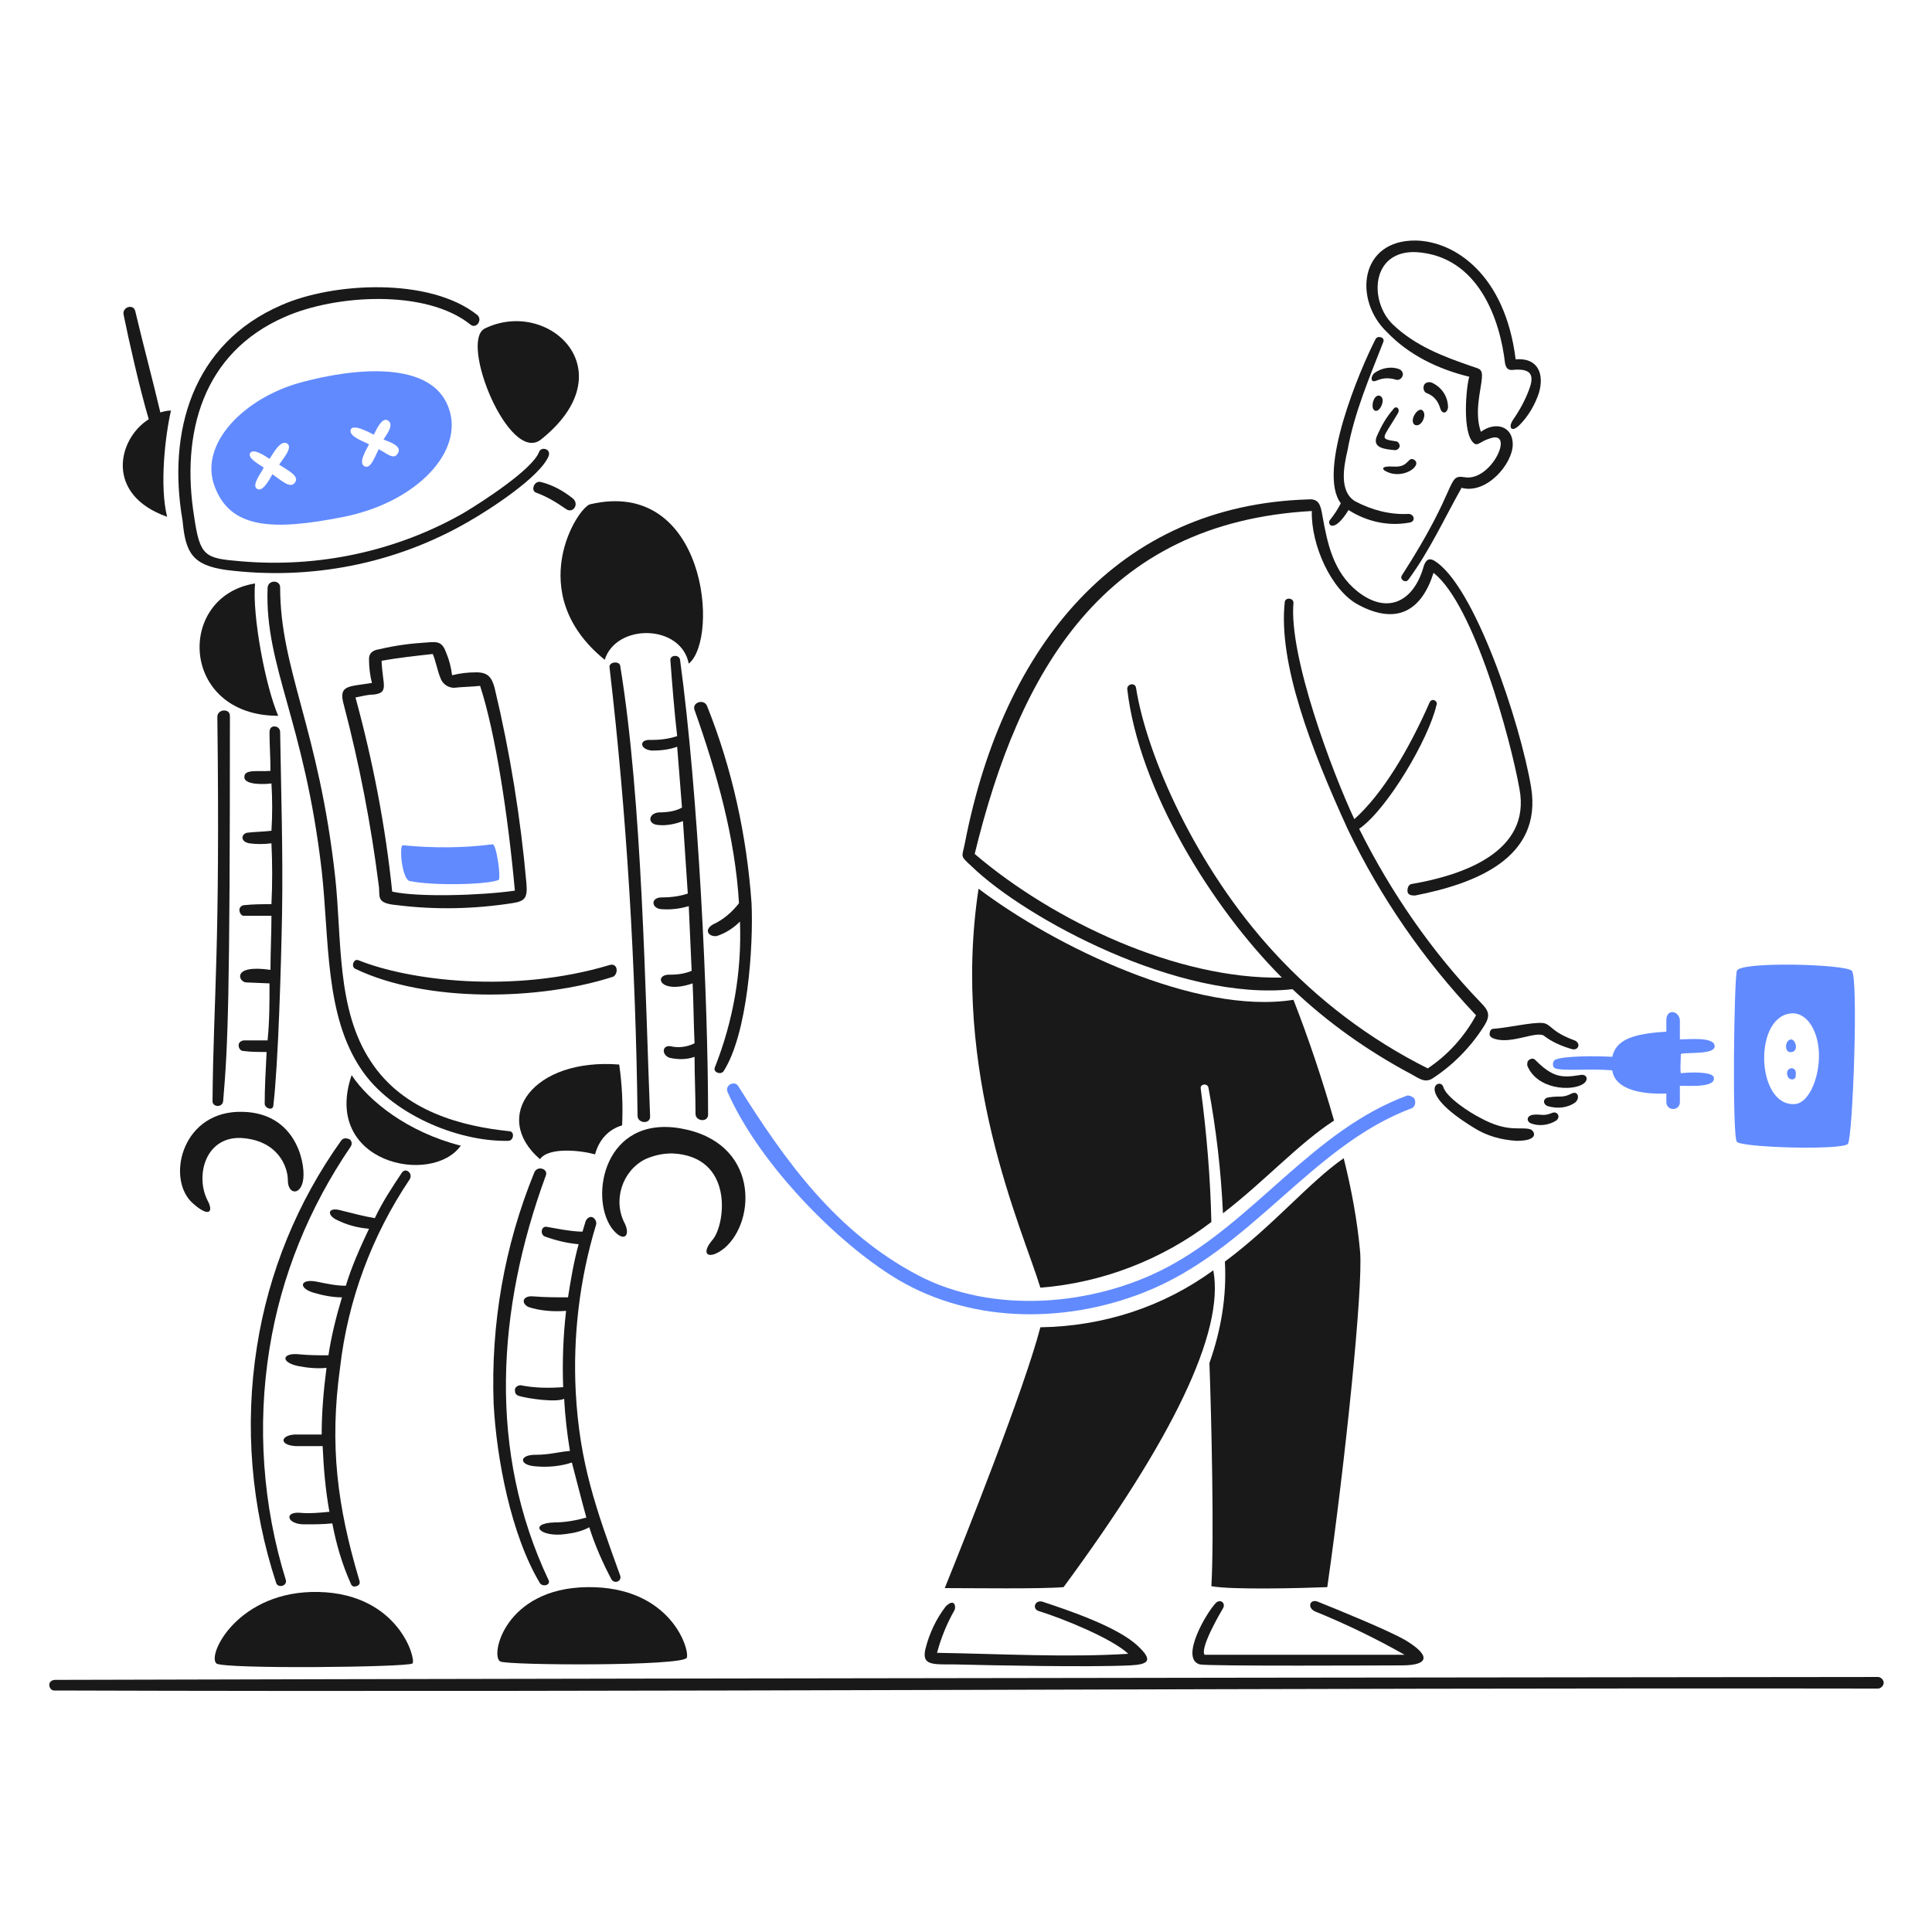 <svg width="200" height="200" viewBox="0 0 200 200" fill="none" xmlns="http://www.w3.org/2000/svg">
<path d="M110.1 164.3C121.3 149.1 126.8 137.9 125.6 131.5C120.4 135.3 114.2 137.3 107.7 137.4C106 143.9 99.9 159.2 97.8 164.4C100.7 164.4 107.7 164.5 110.1 164.3Z" fill="#191919"/>
<path d="M125.4 164.2C127.5 164.6 134.9 164.4 137.4 164.3C139.3 151 141.1 133.4 140.8 129.6C140.5 126.3 139.9 123.1 139.1 119.9C135.5 122.4 131.9 126.8 126.8 130.6C127 134.2 126.4 137.7 125.2 141.1C125.4 146.6 125.7 159.2 125.4 164.2Z" fill="#191919"/>
<path d="M125.1 112.6C125.9 116.9 126.4 121.2 126.6 125.6C130.9 122.3 134.4 118.4 138.1 116C136.9 111.8 135.5 107.6 133.9 103.5C123.8 105.1 109.1 97.9 101.3 92C98.4 111.1 105.8 127.1 107.7 133.3C114.1 132.8 120.3 130.4 125.4 126.5C125.3 121.9 124.9 117.2 124.3 112.7C124.2 112.2 125 112.1 125.1 112.6Z" fill="#191919"/>
<path d="M5.7 173.9C5.4 173.9 5.1 174.1 5.1 174.4C5.1 174.7 5.3 175 5.6 175H5.7C68.1 175.2 131.8 174.7 194.4 174.8C194.7 174.8 195 174.5 195 174.2C195 173.9 194.7 173.6 194.4 173.6C202.2 173.6 76.6 173.7 5.7 173.9Z" fill="#191919"/>
<path d="M17.3 53.5C16.5 50.3 17.1 45.1 17.7 42.5C17.3 42.5 16.9 42.6 16.6 42.7C15.8 39.3 14.8 35.6 14 32.2C13.8 31.4 12.6 31.8 12.8 32.6C13.3 35.1 14.5 40.4 15.4 43.4C12.2 45.4 10.8 51.2 17.3 53.5Z" fill="#191919"/>
<path d="M56 45.5C64.9 38.4 56.8 30.8 50.2 34C47.5 35.3 52.7 48.1 56 45.5Z" fill="#191919"/>
<path d="M23.4 59C32.1 60.1 40.9 58.4 48.5 54C50.6 52.8 55.9 49.4 56.8 47.2C56.9 46.9 56.8 46.6 56.5 46.5C56.2 46.4 55.9 46.5 55.8 46.8C55.1 48.6 50 51.9 48 53.1C41 57.1 32.9 58.8 24.9 58.1C21.2 57.8 20.7 57.6 20.1 53.5C18.7 44.8 21 36.5 29.5 32.8C34.7 30.5 44.1 29.9 48.7 33.6C49.3 34.1 50 33.1 49.4 32.6C44.5 28.7 34.5 29.2 29.1 31.6C19.9 35.6 17.3 44.7 18.9 53.9C19.2 57.2 19.9 58.5 23.4 59Z" fill="#191919"/>
<path d="M62.6 68.3C63.8 64.5 70.5 64.6 71.3 68.7C74.5 66.1 73.1 49.4 61.1 52.2C59.8 52.5 54.1 61.4 62.6 68.3Z" fill="#191919"/>
<path d="M28.8 74.1C27.5 71.1 26.1 63.8 26.4 60.4C18.2 61.7 18.6 74.1 28.8 74.1Z" fill="#191919"/>
<path d="M24.9 117.8C28.7 118 29.8 120.7 29.8 122.2C29.8 123.7 31.2 123.8 31.4 122C31.6 120.2 30.5 114.9 24.6 115.1C18.7 115.3 17.2 122.2 20 124.6C21.7 126.1 22.1 125.4 21.5 124.3C20.2 121.8 21.2 117.7 24.9 117.8Z" fill="#191919"/>
<path d="M75 129.2C78.3 126.4 78.6 118.2 70.4 116.8C62.6 115.5 61 123.8 63.3 127.1C64.5 128.7 65.3 128 64.7 126.7C63.4 124.3 64.4 121.2 66.8 120C67.7 119.6 68.6 119.4 69.6 119.4C76 119.7 75.1 126.7 73.8 128.3C72.4 129.9 73.4 130.5 75 129.2Z" fill="#191919"/>
<path d="M47.7 118.6C42.2 117.2 38.2 114 36.4 111.3C33.3 120.4 44.7 122.8 47.7 118.6Z" fill="#191919"/>
<path d="M64.4 116.5C64.5 114.4 64.4 112.3 64.1 110.2C55.2 109.5 50.8 115.6 55.9 120C56.8 118.7 60.2 119.1 61.6 119.5C62 118 63 116.9 64.4 116.5Z" fill="#191919"/>
<path d="M42.7 172.2C43.1 171.8 41.3 165 33 164.8C24.7 164.6 21.4 171.3 22.4 172.2C23.1 172.8 42.2 172.6 42.7 172.2Z" fill="#191919"/>
<path d="M51.8 172C52.6 172.4 70.8 172.5 71.1 171.6C71.4 170.7 69.4 164.2 60.8 164.3C52.2 164.4 50.7 171.5 51.8 172Z" fill="#191919"/>
<path d="M35.3 118.1C30.8 124.4 27.8 131.7 26.6 139.4C25.3 147.6 26 156 28.6 163.9C28.8 164.4 29.7 164.2 29.6 163.6C27.2 155.9 26.6 147.6 27.9 139.6C29.1 132.1 32 125 36.3 118.7C36.5 118.4 36.4 118 36.1 117.9C35.8 117.8 35.5 117.8 35.3 118.1Z" fill="#191919"/>
<path d="M42.4 122.1C42.8 121.5 42 120.8 41.6 121.4C40.6 122.9 39.6 124.4 38.8 126.1C37.6 125.9 36.5 125.6 35.3 125.3C33.9 124.9 33.8 125.8 34.9 126.3C35.9 126.8 37 127.1 38.2 127.2C37.3 129.1 36.4 131.1 35.8 133.1C34.8 133.1 33.9 132.9 32.9 132.7C31.1 132.3 30.8 133.3 32.4 133.8C33.4 134.1 34.4 134.3 35.4 134.3C34.8 136.3 34.3 138.3 34 140.3C33 140.3 32 140.3 31 140.2C29.2 140 29 141 30.8 141.4C31.8 141.6 32.8 141.7 33.8 141.6C33.5 143.9 33.3 146.2 33.3 148.5C32.4 148.5 31.4 148.5 30.5 148.5C29 148.6 28.9 149.6 30.6 149.7C31.5 149.7 32.4 149.7 33.4 149.7C33.5 152 33.7 154.3 34.1 156.5C33.1 156.6 32 156.7 31 156.6C29.4 156.5 29.7 157.8 31.5 157.8C32.5 157.8 33.4 157.8 34.4 157.7C34.8 159.8 35.4 161.9 36.3 163.9C36.4 164.2 36.6 164.3 36.9 164.2C37.2 164.1 37.3 163.9 37.2 163.6C34.9 155.9 34.1 149.6 35.2 141.6C36 134.6 38.5 127.9 42.4 122.1Z" fill="#191919"/>
<path d="M60.6 126.5C60.5 126.8 60.4 127.2 60.3 127.5C59.1 127.5 57.2 127.1 56.6 127C56 126.9 55.9 127.8 56.4 128C57.5 128.4 58.7 128.7 59.9 128.8C59.4 130.6 59.1 132.4 58.8 134.3C57.6 134.3 56.4 134.3 55.2 134.2C54.1 134.1 53.9 134.9 54.7 135.3C55.9 135.7 57.3 135.8 58.6 135.7C58.3 138.3 58.2 141 58.3 143.6C56.8 143.7 55.4 143.7 53.9 143.4C53.6 143.4 53.3 143.6 53.3 143.9C53.3 144.2 53.4 144.4 53.7 144.5C54.7 144.8 57.6 145.2 58.4 144.8C58.5 146.6 58.7 148.4 59 150.2C57.8 150.3 56.9 150.6 55.4 150.6C53.7 150.6 53.7 151.7 55.5 151.8C56.7 151.9 58 151.8 59.2 151.4C59.7 153.3 60.2 155.3 60.7 157.1C59.6 157.4 58.5 157.6 57.4 157.6C54.6 157.7 55.9 159.2 58.6 158.8C59.4 158.7 60.3 158.5 61 158.1C61.6 160 62.4 161.8 63.3 163.5C63.6 164 64.4 163.7 64.2 163.1C61.7 156.2 60 151.5 59.6 144.1C59.3 138.3 60 132.4 61.7 126.8C61.8 126.5 61.6 126.1 61.3 126C61.1 125.9 60.7 126.1 60.6 126.5Z" fill="#191919"/>
<path d="M55.9 163.9C56.2 164.3 57 164.1 56.8 163.6C50.5 150.3 51.4 135.6 56.5 121.7C56.8 121 55.6 120.6 55.3 121.4C52.2 129 50.8 137.1 51.1 145.3C51.4 151 52.9 158.9 55.9 163.9Z" fill="#191919"/>
<path d="M27.4 114.3C27.5 114.8 28.3 115 28.3 114.4C28.8 110.2 29.1 100 29.2 94.5C29.3 88.3 29.1 82 29 75.8C29 75.5 28.8 75.2 28.4 75.2C28.1 75.2 27.9 75.4 27.9 75.8C27.9 77.1 28 78.5 28 79.8C26.8 79.9 25.3 79.6 25.3 80.4C25.2 81.3 27.5 81.2 28.1 81.1C28.2 82.7 28.2 84.4 28.1 86C27.3 86.1 26.5 86.1 25.6 86.2C25 86.3 24.8 87.1 25.8 87.3C26.5 87.4 27.3 87.4 28.1 87.3C28.2 89.4 28.2 91.5 28.1 93.6C27.2 93.6 26.2 93.6 25.3 93.7C25 93.7 24.7 94 24.8 94.3C24.8 94.5 25 94.8 25.2 94.8C26.2 94.8 27.2 94.8 28.1 94.8C28.1 96.7 28 98.5 28 100.4C23.9 99.8 24.7 101.7 25.5 101.7L27.9 101.8C27.9 103.8 27.9 105.7 27.7 107.7C26.9 107.7 26.1 107.7 25.3 107.7C25 107.7 24.7 107.9 24.7 108.2C24.7 108.5 24.9 108.8 25.2 108.8C26 108.9 26.8 108.9 27.6 108.9C27.5 110.8 27.4 112.6 27.4 114.3Z" fill="#191919"/>
<path d="M22 114C22 114.6 23 114.7 23.1 114C23.6 108.2 23.8 103.4 23.8 74.1C23.8 73.3 22.5 73.4 22.5 74.2C22.8 98.8 22.1 103 22 114Z" fill="#191919"/>
<path d="M67.5 77.7C68.4 77.7 69.3 77.6 70.1 77.3L70.6 83.6C69.9 84 69 84.1 68.2 84.1C67.1 84.2 67 85.3 68.1 85.4C69 85.5 69.9 85.3 70.7 85L71.2 92.5C70.3 92.8 69.4 92.9 68.5 92.9C67.4 92.9 67.4 93.9 68.3 94.1C69.3 94.2 70.3 94.1 71.3 93.8C71.4 96 71.5 98.3 71.6 100.5C70.9 100.8 70.1 100.9 69.4 100.9C67.6 100.8 68.2 103 71.7 101.8C71.8 103.9 71.8 105.9 71.9 108C71.1 108.4 70.2 108.5 69.4 108.3C68.5 108.2 68.5 109.2 69.3 109.5C70.2 109.7 71.1 109.7 71.9 109.4C71.9 111.4 72 113.3 72 115.3C72 116.1 73.3 116.2 73.3 115.4C73.3 103.4 72.3 82.3 70.4 68.3C70.3 67.7 69.3 67.8 69.4 68.4C69.6 71 69.8 73.6 70.1 76.2C69.2 76.5 68.3 76.6 67.4 76.6C66.1 76.5 66.2 77.6 67.5 77.7Z" fill="#191919"/>
<path d="M63.1 69.1C64.9 84.5 65.8 100 66 115.5C66 116.3 67.3 116.4 67.3 115.6C66.8 103.3 66.5 82.9 64.2 68.9C64.1 68.4 63 68.5 63.1 69.1Z" fill="#191919"/>
<path d="M71.9 73.5C74.2 80 76.1 86.7 76.5 93.5C75.8 94.4 74.9 95.2 73.8 95.7C72.8 96.3 73.4 97 74.2 96.9C75.1 96.6 75.9 96.1 76.6 95.4C76.8 100.6 75.9 105.7 74 110.5C73.8 111 74.6 111.3 74.9 110.9C77.4 107 78 98 77.8 93.5C77.3 86.5 75.8 79.6 73.2 73.1C72.9 72.3 71.6 72.7 71.9 73.5Z" fill="#191919"/>
<path d="M52.6 118.1C53.2 118.1 53.3 117.1 52.7 117.1C47.9 116.6 41.8 115.1 38.4 109.9C34.8 104.5 35.4 97.2 34.7 90.8C33 75.4 29 69.3 29 60.8C29 60 27.7 60 27.7 60.9C27.4 69 31.5 74.6 33.3 90.1C34.1 97.3 33.6 105.1 37.4 110.7C40.4 115.2 47.2 118.2 52.6 118.1Z" fill="#191919"/>
<path d="M58.6 52.7C59.3 53.2 60 52.2 59.3 51.6C58.3 50.8 57.2 50.2 56 49.9C55.3 49.7 54.9 50.8 55.5 51C56.6 51.4 57.6 52 58.6 52.7Z" fill="#191919"/>
<path d="M37.1 99.4C36.6 99.2 36.3 100.1 36.8 100.3C44.1 103.8 55.8 103.6 63.5 101.1C63.8 100.9 63.9 100.5 63.8 100.2C63.7 99.9 63.4 99.8 63.1 99.9C53.1 102.9 42.3 101.5 37.1 99.4Z" fill="#191919"/>
<path d="M35.6 73C37.2 79.1 38.4 85.3 39.2 91.6C39.4 92.8 38.8 93.5 41.1 93.7C45.1 94.2 49.1 94.1 53 93.5C54.4 93.3 54.6 92.9 54.5 91.5C53.9 84.7 52.8 77.9 51.2 71.2C50.9 70.1 50.5 69.6 49.3 69.6C48.4 69.6 47.6 69.7 46.8 69.9C46.7 69.1 46.5 68.3 46.2 67.6C45.8 66.5 45.4 66.4 44.3 66.5C42.6 66.6 41 66.8 39.3 67.2C38.6 67.3 38.2 67.6 38.2 68.2C38.2 69.1 38.3 69.9 38.5 70.7C36 71.1 35 70.9 35.6 73ZM38.7 71.9C40.3 71.7 39.6 70.9 39.5 68.4C41.2 68.1 43 67.9 44.8 67.7C45.1 68.4 45.3 69.5 45.6 70.2C45.8 70.8 46.4 71.2 47 71.2C47.9 71.1 48.8 71.1 49.7 71C51.3 75.9 52.6 84.5 53.3 92.2C49.8 92.7 43.3 92.9 40.6 92.3C39.9 85.5 38.6 78.8 36.8 72.2C37.4 72.1 38 71.9 38.7 71.9Z" fill="#191919"/>
<path d="M139.6 52.8C141.5 54 143.7 54.5 145.9 54.1C146.6 54 146.4 53.2 145.8 53.2C143.9 53.3 142 52.8 140.3 51.9C138.6 50.9 139.1 48.3 139.5 46.6C140.2 42.7 141.8 39 143.2 35.4C143.4 34.9 142.6 34.7 142.4 35.1C140.8 38.2 136.3 48.8 138.8 52.1C138.5 52.7 138.1 53.3 137.7 53.8C137.3 54.2 138 55.4 139.6 52.8Z" fill="#191919"/>
<path d="M152.1 39C151.8 39.9 151.3 44.9 152.6 45.9C153 46.2 153.2 45.7 154.2 45.4C156.9 44.4 154.4 49.9 151.6 49.4C149.7 49.1 151.1 50.3 145.1 59.6C144.9 60 145.5 60.4 145.8 60C148 57 149.5 53.7 151.3 50.5C153.9 51.2 156.6 48 156.6 46C156.6 44.1 154.8 43.6 153.3 44.7C152.6 42.7 153.3 40.4 153.4 39.2C153.5 38.1 153.1 38.2 152.3 37.9C149.4 36.9 146.5 35.8 144.2 33.6C141.7 31.2 141.9 25.9 146.6 26.1C153.1 26.5 155.3 33.2 155.8 37.6C155.9 38.1 156.1 38.3 156.5 38.3C158.4 38.1 158.9 38.7 158.3 40.3C157.9 41.4 157.3 42.5 156.6 43.5C156.1 44.3 156.5 44.8 157.3 44C158.2 43.1 158.9 41.9 159.3 40.7C159.9 38.7 159.2 37 156.9 37.2C155.8 28.4 150.6 25 146.6 24.9C140.7 24.8 140.1 31.1 143.6 34.4C145.8 36.7 148.8 38.2 152.1 39Z" fill="#191919"/>
<path d="M100.6 89.7C106.2 95.1 122.1 103.7 133.8 102.4C137.5 105.9 141.6 108.8 146.1 111.2C147 111.7 147.6 112.2 148.5 111.5C150.6 110.1 152.4 108.2 153.7 106.1C154.3 105.1 154.1 104.6 153.3 103.8C148.2 98.5 144 92.4 140.7 85.8C143.6 83.8 147.9 76.5 148.7 73C148.8 72.8 148.7 72.6 148.5 72.5C148.3 72.4 148.1 72.5 148 72.7C145.8 77.7 143.1 82.2 140.2 84.8C137.9 79.9 133.4 67.9 133.9 62.4C133.9 61.9 133.1 61.8 133 62.3C132.3 68.6 135.7 77.5 139.5 85.8C142.9 92.9 147.4 99.4 152.8 105.1C151.6 107.3 149.9 109.2 147.8 110.6C141.8 107.6 136.4 103.5 131.9 98.6C123.8 89.8 118.7 78.2 117.6 71.2C117.5 70.6 116.6 70.8 116.7 71.4C117.9 81.7 125.4 93.9 132.7 101.2C121.9 101.4 109.1 95.4 100.9 88.4C105.5 69.5 114.2 54.1 135.8 52.9C135.7 56.4 137.8 61.1 140.6 62.6C144.7 64.8 147.2 63.1 148.4 59.3C152.6 62.6 156.4 76.6 157.3 81.7C158.5 88.2 151.4 90.6 146.2 91.5C145.9 91.5 145.7 91.8 145.7 92.2C145.7 92.6 146 92.7 146.4 92.7H146.5C152.6 91.5 159.7 88.9 158.5 81.5C157.4 74.9 152.6 60.4 148.4 58C147.8 57.7 147.5 58.1 147.3 58.9C146.2 62.4 143.5 63.6 140.5 61.2C138 59.2 137.4 56.2 136.9 53.4C136.7 52.2 136.5 51.6 135.4 51.7C115.8 52.3 103.9 66.7 99.9 87.2C99.6 88.8 99.3 88.5 100.6 89.7Z" fill="#191919"/>
<path d="M144.5 39.3C144.8 39.4 145.1 39.2 145.2 38.9C145.3 38.6 145.1 38.3 144.8 38.2C144 37.9 143 38.1 142.3 38.6C141.9 38.9 141.8 39.7 142.5 39.4C143.2 39.1 143.8 39.1 144.5 39.3Z" fill="#191919"/>
<path d="M142.6 42.5C143 42.3 143.4 41.3 142.9 41C142.1 40.6 141.7 42.8 142.6 42.5Z" fill="#191919"/>
<path d="M143.5 48.8C145.2 49.7 147.3 48.2 146.4 47.6C145.7 47.2 145.9 48.4 144.3 48.3C142.7 48.2 143.2 48.7 143.5 48.8Z" fill="#191919"/>
<path d="M144.4 46.6C144.6 46.6 144.8 46.5 144.9 46.2C144.9 46 144.8 45.8 144.6 45.7C142.7 45.4 143.1 45.5 144.7 42.8C145 42.3 144.5 41.9 144.2 42.4C143.5 43.2 143 44.1 142.6 45C141.9 46.4 143.4 46.5 144.4 46.6Z" fill="#191919"/>
<path d="M147.4 42.7C147 41.7 145.7 43.6 146.5 44C147.1 44.2 147.6 43.2 147.4 42.7Z" fill="#191919"/>
<path d="M149.1 42.3C149.3 42.9 149.8 42.8 149.9 42.2C149.9 41.1 149.3 40.1 148.2 39.6C147.9 39.5 147.5 39.6 147.4 39.9C147.3 40.2 147.4 40.6 147.7 40.7C148.5 41 148.9 41.6 149.1 42.3Z" fill="#191919"/>
<path d="M161.1 116C161.6 115.6 161.2 115 160.7 115.2C159.7 115.6 159.6 115.3 158.7 115.4C158 115.5 158 116.1 158.5 116.3C159.3 116.6 160.3 116.5 161.1 116Z" fill="#191919"/>
<path d="M153.2 115.7C152.2 115.2 149.7 113.6 149.4 112.5C149.1 111.5 146.3 112.9 152.5 116.7C153.9 117.6 155.4 118 157 118.1C159.5 118.1 158.8 117 158.4 116.9C157.4 116.6 156.1 117.3 153.2 115.7Z" fill="#191919"/>
<path d="M158.9 109.7C158.7 109.5 158.4 109.6 158.2 109.8C158.1 109.9 158.1 110.1 158.1 110.3C159.1 112.8 162.7 113 163.9 112.2C164.5 111.8 164.3 111.1 163.5 111.3C161.6 111.6 160.7 111.5 158.9 109.7Z" fill="#191919"/>
<path d="M162.7 113.2C161.7 113.7 161.6 113.4 160.3 113.6C159.7 113.7 159.7 114.3 160.2 114.5C161.2 114.8 162.3 114.7 163.1 114.1C163.6 113.6 163.3 112.9 162.7 113.2Z" fill="#191919"/>
<path d="M154.4 107.4C156.1 108.3 158.9 106.7 159.8 107.2C160.7 107.9 161.7 108.3 162.7 108.6C163.4 108.8 163.7 108 163 107.7C160.5 106.8 160.6 106 159.7 105.9C158.6 105.8 156.1 106.4 154.6 106.5C154.3 106.5 154.2 106.8 154.2 107.1C154.2 107.2 154.3 107.3 154.4 107.4Z" fill="#191919"/>
<path d="M124.2 172.3C125.1 172.5 143.5 172.4 145.1 172.4C148.1 172.4 148 171.3 145.5 169.8C143.8 168.8 138.4 166.6 136.4 165.8C135.6 165.5 135.3 166.4 136.1 166.8C139.3 168.1 142.4 169.6 145.4 171.3H124.7C124.2 170.6 126.3 167 126.6 166.5C126.9 166 126.4 165.5 125.9 165.9C124.9 166.9 122.1 171.7 124.2 172.3Z" fill="#191919"/>
<path d="M98.8 172.3C102.9 172.4 112.6 172.6 117 172.4C118.9 172.3 119.4 171.9 117.8 170.4C115.7 168.4 110.6 166.7 107.9 165.8C107.1 165.6 106.8 166.6 107.6 166.8C109.9 167.5 115.1 169.6 116.8 171.2C110.5 171.6 103.4 171.2 97 171.1C97.4 169.6 98 168.1 98.8 166.7C99 166.3 98.8 165.4 97.9 166.3C96.9 167.6 96.2 169.1 95.8 170.7C95.4 172.4 96.5 172.3 98.8 172.3Z" fill="#191919"/>
<path d="M46.4 42.1C44.6 37.4 37 38 31.1 39.6C25.3 41.2 20.6 45.9 22.2 50.3C23.8 54.7 28.1 55 35.6 53.5C43.1 52 48.2 46.7 46.4 42.1ZM30.5 50C30 50.6 29.1 49.7 28.2 49.1C27.9 49.6 27.2 51 26.6 50.6C26 50.2 27.1 48.9 27.3 48.4C26.7 48 25.6 47.4 25.9 46.9C26.2 46.4 27.3 47.1 27.9 47.5C28.2 47.1 29 45.5 29.7 45.9C30.4 46.3 29.2 47.6 28.9 48.1C29.8 48.7 31.1 49.3 30.5 50ZM41.2 46.9C40.8 47.7 40 46.9 39.2 46.5C38.8 47.3 38.4 48.5 37.8 48.3C37 48 37.9 46.6 38.2 46C37.7 45.7 36.1 45.2 36.3 44.5C36.5 43.8 38.3 44.8 38.7 45C38.9 44.6 39.5 43.2 40.1 43.5C40.9 43.9 40 45 39.7 45.5C40.5 45.8 41.6 46.2 41.2 46.9Z" fill="#618AFF"/>
<path d="M145.7 113.4C135.9 117 129.9 126.4 120.8 131.2C113.2 135.2 102.8 136.1 95 132C86.5 127.5 81.3 120.2 76.4 112.4C76.2 112.1 75.8 112.1 75.5 112.3C75.3 112.5 75.2 112.7 75.3 113C78.3 119.9 85.8 127.9 92.2 132C100 137 110 137.1 118.4 133.8C129.6 129.4 135.7 118.6 146.2 114.7C146.5 114.5 146.6 114.1 146.4 113.7C146.2 113.5 145.9 113.4 145.7 113.4Z" fill="#618AFF"/>
<path d="M177.5 108.3C177.5 107.3 174.8 107.6 173.9 107.6C173.9 106.9 173.9 106.2 173.9 105.6C173.8 104.6 172.5 104.4 172.5 105.6C172.5 106 172.5 106.4 172.5 106.8C169.1 107 167.3 107.6 166.9 109.4C165.1 109.3 161.9 109.3 161 109.7C160.8 109.8 160.7 110.1 160.8 110.4C160.8 110.5 160.9 110.5 161 110.6C161.8 110.9 164.7 110.6 166.9 110.8C167.2 112.9 170.2 113.3 172.5 113.2V114.1C172.5 114.5 172.8 114.8 173.2 114.8C173.6 114.8 173.9 114.5 173.9 114.1V112.4C175 112.4 177.7 112.6 177.4 111.5C177.2 110.9 174.8 111 174 111.1C173.9 110.6 174 109.8 174 109.1C174.8 108.9 177.5 109.2 177.5 108.3Z" fill="#618AFF"/>
<path d="M185.5 108.9C186.2 108.8 185.9 107.6 185.4 107.6C184.7 107.7 184.7 109.1 185.5 108.9Z" fill="#618AFF"/>
<path d="M185.1 111.5C185.2 111.7 185.5 111.8 185.7 111.7C185.9 111.6 185.9 111.4 185.9 111.2C186 110.2 184.6 110.5 185.1 111.5Z" fill="#618AFF"/>
<path d="M191.7 100.5C191.1 99.8 180.1 99.5 179.8 100.5C179.5 101.5 179.3 117.6 179.8 118.2C180.3 118.8 190.8 119.1 191.3 118.4C191.8 117.7 192.4 101.1 191.7 100.5ZM185.7 114.3C181.7 114.4 181.5 104.8 185.7 104.9C187.2 105 188.3 106.9 188.3 109.3C188.3 111.7 187.2 114.3 185.7 114.3Z" fill="#618AFF"/>
<path d="M51 87.4C47.9 87.8 44.8 87.8 41.7 87.5C41.3 87.5 41.6 91 42.4 91.2C44.7 91.7 50.3 91.6 51.6 91.1C51.9 91 51.4 87.4 51 87.4Z" fill="#618AFF"/>
</svg>
